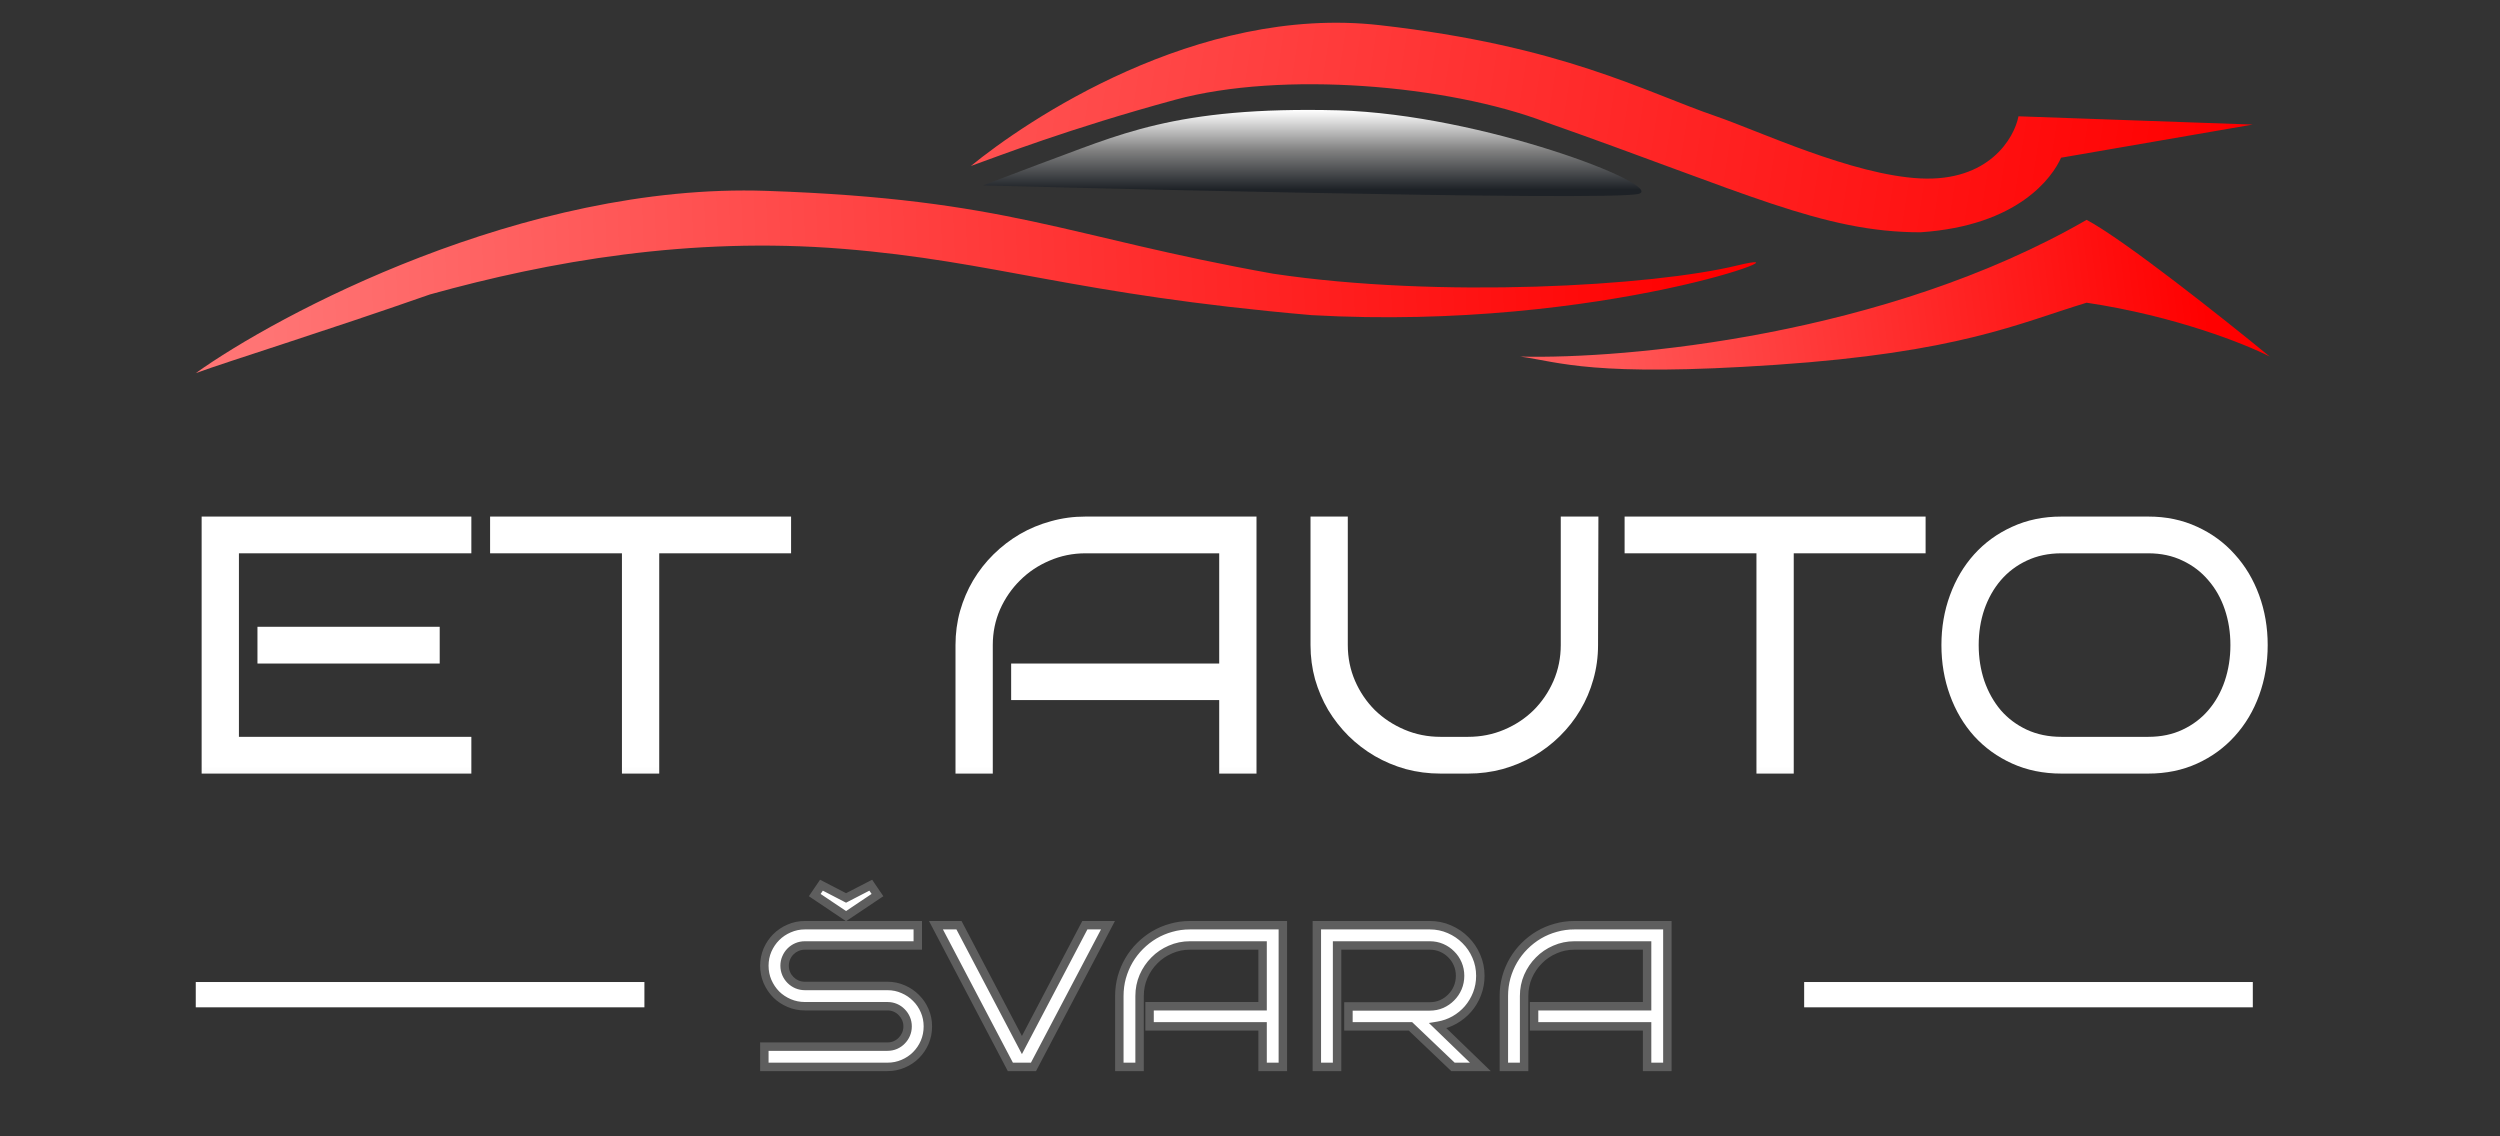 <svg width="220" height="100" viewBox="0 0 220 100" fill="none" xmlns="http://www.w3.org/2000/svg">
<rect x="0" y="0" width="220" height="100" fill="#333333" stroke="none"/>
<path d="M67.445 16.796C46.083 16.067 24.347 27.732 17.227 32.836C20.225 31.742 28.47 29.19 37.839 25.91C48.332 22.993 60.699 20.806 74.191 21.899C87.682 22.993 94.428 25.91 115.415 27.732C141.274 29.19 160.387 21.535 152.891 23.358C145.396 25.18 126.657 26.274 112.042 24.087C93.678 20.806 88.806 17.525 67.445 16.796Z" fill="url(#paint0_linear_501_188)"/>
<path d="M121.411 2.214C105.297 0.391 90.181 10.72 85.435 14.608C87.808 13.758 94.053 11.327 103.423 8.776C112.792 6.224 127.408 7.468 136.027 10.749C153.641 16.946 160.387 20.441 169.006 20.441C177.626 19.863 180.624 15.58 181.374 13.879L198.238 10.963L177.626 10.234C177.251 12.178 175.003 15.993 169.006 15.702C163.01 15.41 154.765 11.52 151.018 10.234C144.647 8.046 137.527 4.036 121.411 2.214Z" fill="url(#paint1_linear_501_188)"/>
<path d="M183.622 19.347C165.933 29.554 143.022 31.62 133.778 31.377C137.276 31.863 140.149 33.199 156.264 32.106C172.379 31.012 177.625 28.46 183.622 26.638C191.417 27.804 197.613 30.283 199.737 31.377C195.739 28.096 186.92 21.096 183.622 19.347Z" fill="url(#paint2_linear_501_188)"/>
<path d="M17.227 87.531H56.708" stroke="white" stroke-width="2.226"/>
<path d="M158.766 87.531H198.247" stroke="white" stroke-width="2.226"/>
<path d="M144.239 17.05C142.004 17.784 86.506 16.316 86.506 16.316L91.348 14.481C98.425 11.911 103.267 9.341 117.793 9.709C130.457 10.076 146.473 16.316 144.239 17.05Z" fill="url(#paint3_linear_501_188)"/>
<path d="M81.652 90.321C81.652 90.82 81.559 91.286 81.374 91.721C81.188 92.15 80.933 92.527 80.609 92.851C80.29 93.17 79.913 93.422 79.478 93.608C79.049 93.793 78.589 93.886 78.096 93.886H67.263V92.103H78.096C78.345 92.103 78.577 92.057 78.791 91.964C79.006 91.872 79.191 91.744 79.348 91.582C79.51 91.419 79.638 91.231 79.73 91.017C79.823 90.796 79.87 90.565 79.87 90.321C79.87 90.078 79.823 89.849 79.73 89.634C79.638 89.42 79.51 89.231 79.348 89.069C79.191 88.907 79.006 88.779 78.791 88.687C78.577 88.594 78.345 88.547 78.096 88.547H70.828C70.341 88.547 69.88 88.455 69.445 88.269C69.01 88.084 68.631 87.832 68.306 87.513C67.987 87.188 67.733 86.809 67.541 86.374C67.356 85.939 67.263 85.476 67.263 84.983C67.263 84.496 67.356 84.035 67.541 83.6C67.733 83.166 67.987 82.789 68.306 82.47C68.631 82.146 69.01 81.891 69.445 81.705C69.88 81.514 70.341 81.418 70.828 81.418H80.765V83.201H70.828C70.584 83.201 70.352 83.247 70.132 83.34C69.918 83.432 69.729 83.56 69.567 83.722C69.405 83.885 69.277 84.076 69.184 84.296C69.092 84.51 69.045 84.74 69.045 84.983C69.045 85.226 69.092 85.458 69.184 85.678C69.277 85.893 69.405 86.081 69.567 86.244C69.729 86.406 69.918 86.533 70.132 86.626C70.352 86.719 70.584 86.765 70.828 86.765H78.096C78.589 86.765 79.049 86.861 79.478 87.052C79.913 87.238 80.29 87.493 80.609 87.817C80.933 88.136 81.188 88.513 81.374 88.948C81.559 89.376 81.652 89.834 81.652 90.321ZM72.288 77.897L74.453 79.019L76.627 77.897L77.218 78.767L74.453 80.618L71.697 78.767L72.288 77.897ZM97.501 81.418L90.946 93.886H88.912L82.365 81.418H84.391L89.929 91.964L95.467 81.418H97.501ZM112.89 93.886H111.108V90.321H101.162V88.547H111.108V83.201H104.717C104.109 83.201 103.535 83.319 102.996 83.557C102.457 83.789 101.988 84.108 101.588 84.513C101.188 84.913 100.869 85.383 100.631 85.922C100.399 86.461 100.283 87.038 100.283 87.652V93.886H98.501V87.652C98.501 87.078 98.574 86.528 98.719 86C98.869 85.467 99.078 84.971 99.344 84.513C99.617 84.05 99.942 83.629 100.318 83.253C100.701 82.87 101.121 82.543 101.579 82.27C102.043 81.998 102.538 81.789 103.066 81.644C103.593 81.494 104.144 81.418 104.717 81.418H112.89V93.886ZM130.27 93.886H127.861L124.123 90.321H118.663V88.565H125.818C126.189 88.565 126.537 88.495 126.862 88.356C127.186 88.211 127.467 88.017 127.705 87.774C127.948 87.53 128.14 87.246 128.279 86.922C128.418 86.591 128.487 86.241 128.487 85.87C128.487 85.499 128.418 85.151 128.279 84.826C128.14 84.502 127.948 84.221 127.705 83.983C127.467 83.74 127.186 83.548 126.862 83.409C126.537 83.27 126.189 83.201 125.818 83.201H117.663V93.886H115.881V81.418H125.818C126.433 81.418 127.009 81.537 127.548 81.775C128.087 82.007 128.557 82.325 128.957 82.731C129.363 83.131 129.681 83.6 129.913 84.14C130.151 84.679 130.27 85.255 130.27 85.87C130.27 86.426 130.174 86.954 129.983 87.452C129.791 87.945 129.528 88.388 129.192 88.782C128.855 89.171 128.458 89.495 128 89.756C127.548 90.011 127.059 90.182 126.531 90.269L130.27 93.886ZM146.728 93.886H144.945V90.321H134.999V88.547H144.945V83.201H138.555C137.947 83.201 137.373 83.319 136.834 83.557C136.295 83.789 135.825 84.108 135.425 84.513C135.025 84.913 134.707 85.383 134.469 85.922C134.237 86.461 134.121 87.038 134.121 87.652V93.886H132.339V87.652C132.339 87.078 132.411 86.528 132.556 86C132.707 85.467 132.916 84.971 133.182 84.513C133.455 84.05 133.779 83.629 134.156 83.253C134.538 82.87 134.959 82.543 135.417 82.27C135.88 81.998 136.376 81.789 136.903 81.644C137.431 81.494 137.981 81.418 138.555 81.418H146.728V93.886Z" fill="white"/>
<path d="M81.374 91.721L81.714 91.868L81.715 91.867L81.374 91.721ZM80.609 92.851L80.871 93.113L80.609 92.851ZM79.478 93.608L79.333 93.266L79.331 93.267L79.478 93.608ZM67.263 93.886H66.892V94.257H67.263V93.886ZM67.263 92.103V91.733H66.892V92.103H67.263ZM79.348 91.582L79.085 91.319L79.081 91.324L79.348 91.582ZM79.73 91.017L80.071 91.164L80.072 91.161L79.73 91.017ZM79.73 89.634L80.071 89.487L79.73 89.634ZM79.348 89.069L79.081 89.327L79.086 89.332L79.348 89.069ZM68.306 87.513L68.042 87.773L68.046 87.778L68.306 87.513ZM67.541 86.374L67.2 86.52L67.202 86.523L67.541 86.374ZM67.541 83.6L67.202 83.451L67.2 83.455L67.541 83.6ZM68.306 82.47L68.044 82.208L68.306 82.47ZM69.445 81.705L69.591 82.046L69.595 82.045L69.445 81.705ZM80.765 81.418H81.136V81.047H80.765V81.418ZM80.765 83.201V83.572H81.136V83.201H80.765ZM70.132 83.34L69.988 82.998L69.985 82.999L70.132 83.34ZM69.184 84.296L69.525 84.443L69.526 84.44L69.184 84.296ZM69.184 85.678L68.843 85.822L68.844 85.826L69.184 85.678ZM70.132 86.626L69.985 86.967L69.988 86.968L70.132 86.626ZM79.478 87.052L79.327 87.391L79.333 87.393L79.478 87.052ZM80.609 87.817L80.344 88.077L80.349 88.082L80.609 87.817ZM81.374 88.948L81.032 89.093L81.033 89.095L81.374 88.948ZM72.288 77.897L72.459 77.568L72.167 77.416L71.981 77.689L72.288 77.897ZM74.453 79.019L74.282 79.348L74.453 79.436L74.623 79.348L74.453 79.019ZM76.627 77.897L76.933 77.689L76.749 77.417L76.457 77.567L76.627 77.897ZM77.218 78.767L77.424 79.075L77.735 78.867L77.525 78.558L77.218 78.767ZM74.453 80.618L74.246 80.926L74.453 81.065L74.659 80.927L74.453 80.618ZM71.697 78.767L71.39 78.558L71.18 78.866L71.49 79.075L71.697 78.767ZM81.281 90.321C81.281 90.772 81.197 91.189 81.032 91.575L81.715 91.867C81.921 91.383 82.023 90.867 82.023 90.321H81.281ZM81.033 91.574C80.866 91.96 80.637 92.298 80.346 92.589L80.871 93.113C81.229 92.755 81.51 92.339 81.714 91.868L81.033 91.574ZM80.346 92.589C80.063 92.873 79.726 93.099 79.333 93.266L79.624 93.949C80.1 93.746 80.517 93.467 80.871 93.113L80.346 92.589ZM79.331 93.267C78.951 93.431 78.541 93.515 78.096 93.515V94.257C78.636 94.257 79.148 94.155 79.626 93.948L79.331 93.267ZM78.096 93.515H67.263V94.257H78.096V93.515ZM67.634 93.886V92.103H66.892V93.886H67.634ZM67.263 92.474H78.096V91.733H67.263V92.474ZM78.096 92.474C78.392 92.474 78.675 92.419 78.939 92.305L78.644 91.624C78.479 91.695 78.298 91.733 78.096 91.733V92.474ZM78.939 92.305C79.197 92.193 79.423 92.038 79.615 91.839L79.081 91.324C78.96 91.45 78.815 91.55 78.644 91.624L78.939 92.305ZM79.61 91.844C79.806 91.648 79.96 91.421 80.071 91.164L79.39 90.869C79.315 91.042 79.214 91.191 79.086 91.32L79.61 91.844ZM80.072 91.161C80.185 90.894 80.24 90.613 80.24 90.321H79.499C79.499 90.516 79.462 90.699 79.388 90.873L80.072 91.161ZM80.24 90.321C80.24 90.029 80.185 89.75 80.071 89.487L79.39 89.781C79.462 89.948 79.499 90.126 79.499 90.321H80.24ZM80.071 89.487C79.96 89.23 79.806 89.003 79.61 88.807L79.086 89.332C79.214 89.46 79.315 89.609 79.39 89.781L80.071 89.487ZM79.615 88.812C79.423 88.613 79.197 88.458 78.939 88.346L78.644 89.027C78.815 89.101 78.96 89.201 79.081 89.327L79.615 88.812ZM78.939 88.346C78.675 88.232 78.392 88.177 78.096 88.177V88.918C78.298 88.918 78.479 88.956 78.644 89.027L78.939 88.346ZM78.096 88.177H70.828V88.918H78.096V88.177ZM70.828 88.177C70.389 88.177 69.978 88.093 69.591 87.928L69.3 88.611C69.782 88.816 70.292 88.918 70.828 88.918V88.177ZM69.591 87.928C69.197 87.76 68.856 87.533 68.566 87.248L68.046 87.778C68.405 88.13 68.824 88.408 69.3 88.611L69.591 87.928ZM68.571 87.253C68.285 86.962 68.055 86.62 67.881 86.225L67.202 86.523C67.41 86.997 67.69 87.415 68.042 87.773L68.571 87.253ZM67.882 86.228C67.717 85.842 67.634 85.428 67.634 84.983H66.892C66.892 85.523 66.994 86.037 67.2 86.52L67.882 86.228ZM67.634 84.983C67.634 84.544 67.717 84.133 67.882 83.746L67.2 83.455C66.994 83.937 66.892 84.448 66.892 84.983H67.634ZM67.881 83.75C68.055 83.355 68.284 83.017 68.569 82.733L68.044 82.208C67.691 82.561 67.41 82.977 67.202 83.451L67.881 83.75ZM68.569 82.733C68.859 82.442 69.198 82.214 69.591 82.046L69.3 81.364C68.823 81.567 68.403 81.849 68.044 82.208L68.569 82.733ZM69.595 82.045C69.981 81.875 70.391 81.789 70.828 81.789V81.047C70.291 81.047 69.779 81.153 69.296 81.366L69.595 82.045ZM70.828 81.789H80.765V81.047H70.828V81.789ZM80.394 81.418V83.201H81.136V81.418H80.394ZM80.765 82.83H70.828V83.572H80.765V82.83ZM70.828 82.83C70.536 82.83 70.255 82.885 69.988 82.998L70.276 83.682C70.45 83.608 70.633 83.572 70.828 83.572V82.83ZM69.985 82.999C69.728 83.11 69.501 83.264 69.305 83.46L69.829 83.985C69.958 83.856 70.107 83.755 70.279 83.68L69.985 82.999ZM69.305 83.46C69.107 83.658 68.953 83.889 68.843 84.152L69.526 84.44C69.601 84.262 69.702 84.112 69.829 83.985L69.305 83.46ZM68.844 84.149C68.73 84.412 68.674 84.691 68.674 84.983H69.416C69.416 84.788 69.453 84.609 69.525 84.443L68.844 84.149ZM68.674 84.983C68.674 85.275 68.73 85.556 68.843 85.822L69.526 85.534C69.453 85.361 69.416 85.178 69.416 84.983H68.674ZM68.844 85.826C68.955 86.082 69.109 86.31 69.305 86.506L69.829 85.981C69.701 85.853 69.599 85.704 69.525 85.531L68.844 85.826ZM69.305 86.506C69.501 86.702 69.728 86.856 69.985 86.967L70.279 86.286C70.107 86.211 69.958 86.11 69.829 85.981L69.305 86.506ZM69.988 86.968C70.255 87.08 70.536 87.136 70.828 87.136V86.394C70.633 86.394 70.45 86.357 70.276 86.284L69.988 86.968ZM70.828 87.136H78.096V86.394H70.828V87.136ZM78.096 87.136C78.539 87.136 78.948 87.222 79.327 87.391L79.629 86.713C79.151 86.5 78.638 86.394 78.096 86.394V87.136ZM79.333 87.393C79.725 87.561 80.06 87.788 80.344 88.077L80.873 87.557C80.519 87.197 80.101 86.915 79.624 86.711L79.333 87.393ZM80.349 88.082C80.637 88.365 80.865 88.701 81.032 89.093L81.715 88.802C81.511 88.324 81.229 87.907 80.868 87.553L80.349 88.082ZM81.033 89.095C81.198 89.475 81.281 89.883 81.281 90.321H82.023C82.023 89.786 81.921 89.278 81.714 88.8L81.033 89.095ZM72.118 78.227L74.282 79.348L74.624 78.689L72.459 77.568L72.118 78.227ZM74.623 79.348L76.797 78.227L76.457 77.567L74.283 78.689L74.623 79.348ZM76.32 78.106L76.911 78.975L77.525 78.558L76.933 77.689L76.32 78.106ZM77.011 78.458L74.247 80.31L74.659 80.927L77.424 79.075L77.011 78.458ZM74.66 80.311L71.904 78.459L71.49 79.075L74.246 80.926L74.66 80.311ZM72.004 78.975L72.595 78.106L71.981 77.689L71.39 78.558L72.004 78.975ZM97.501 81.418L97.83 81.591L98.115 81.047H97.501V81.418ZM90.946 93.886V94.257H91.17L91.274 94.058L90.946 93.886ZM88.912 93.886L88.583 94.058L88.687 94.257H88.912V93.886ZM82.365 81.418V81.047H81.751L82.036 81.591L82.365 81.418ZM84.391 81.418L84.719 81.246L84.615 81.047H84.391V81.418ZM89.929 91.964L89.6 92.137L89.929 92.762L90.257 92.137L89.929 91.964ZM95.467 81.418V81.047H95.243L95.138 81.246L95.467 81.418ZM97.173 81.246L90.618 93.713L91.274 94.058L97.83 81.591L97.173 81.246ZM90.946 93.515H88.912V94.257H90.946V93.515ZM89.24 93.713L82.693 81.246L82.036 81.591L88.583 94.058L89.24 93.713ZM82.365 81.789H84.391V81.047H82.365V81.789ZM84.062 81.591L89.6 92.137L90.257 91.792L84.719 81.246L84.062 81.591ZM90.257 92.137L95.795 81.591L95.138 81.246L89.6 91.792L90.257 92.137ZM95.467 81.789H97.501V81.047H95.467V81.789ZM112.89 93.886V94.257H113.261V93.886H112.89ZM111.108 93.886H110.737V94.257H111.108V93.886ZM111.108 90.321H111.479V89.95H111.108V90.321ZM101.162 90.321H100.791V90.692H101.162V90.321ZM101.162 88.547V88.177H100.791V88.547H101.162ZM111.108 88.547V88.918H111.479V88.547H111.108ZM111.108 83.201H111.479V82.83H111.108V83.201ZM102.996 83.557L103.143 83.898L103.146 83.897L102.996 83.557ZM101.588 84.513L101.85 84.776L101.852 84.774L101.588 84.513ZM100.631 85.922L100.292 85.772L100.29 85.775L100.631 85.922ZM100.283 93.886V94.257H100.654V93.886H100.283ZM98.501 93.886H98.13V94.257H98.501V93.886ZM98.719 86L98.362 85.899L98.361 85.902L98.719 86ZM99.344 84.513L99.025 84.326L99.024 84.327L99.344 84.513ZM100.318 83.253L100.581 83.515L100.318 83.253ZM101.579 82.27L101.391 81.951L101.389 81.951L101.579 82.27ZM103.066 81.644L103.164 82.002L103.167 82.001L103.066 81.644ZM112.89 81.418H113.261V81.047H112.89V81.418ZM112.89 93.515H111.108V94.257H112.89V93.515ZM111.479 93.886V90.321H110.737V93.886H111.479ZM111.108 89.95H101.162V90.692H111.108V89.95ZM101.533 90.321V88.547H100.791V90.321H101.533ZM101.162 88.918H111.108V88.177H101.162V88.918ZM111.479 88.547V83.201H110.737V88.547H111.479ZM111.108 82.83H104.717V83.572H111.108V82.83ZM104.717 82.83C104.059 82.83 103.434 82.959 102.846 83.218L103.146 83.897C103.636 83.68 104.159 83.572 104.717 83.572V82.83ZM102.849 83.216C102.268 83.466 101.758 83.812 101.323 84.253L101.852 84.774C102.217 84.403 102.646 84.111 103.143 83.898L102.849 83.216ZM101.325 84.251C100.892 84.685 100.547 85.193 100.292 85.772L100.971 86.072C101.191 85.573 101.484 85.142 101.85 84.776L101.325 84.251ZM100.29 85.775C100.038 86.363 99.912 86.99 99.912 87.652H100.654C100.654 87.086 100.761 86.559 100.972 86.068L100.29 85.775ZM99.912 87.652V93.886H100.654V87.652H99.912ZM100.283 93.515H98.501V94.257H100.283V93.515ZM98.872 93.886V87.652H98.13V93.886H98.872ZM98.872 87.652C98.872 87.11 98.941 86.592 99.076 86.098L98.361 85.902C98.207 86.463 98.13 87.047 98.13 87.652H98.872ZM99.076 86.101C99.218 85.596 99.415 85.13 99.665 84.7L99.024 84.327C98.741 84.813 98.52 85.337 98.362 85.899L99.076 86.101ZM99.664 84.701C99.921 84.264 100.226 83.869 100.581 83.515L100.056 82.99C99.657 83.39 99.313 83.835 99.025 84.326L99.664 84.701ZM100.581 83.515C100.942 83.154 101.338 82.846 101.769 82.589L101.389 81.951C100.904 82.24 100.46 82.587 100.056 82.99L100.581 83.515ZM101.767 82.59C102.202 82.335 102.667 82.138 103.164 82.002L102.967 81.287C102.409 81.44 101.883 81.661 101.391 81.951L101.767 82.59ZM103.167 82.001C103.66 81.86 104.177 81.789 104.717 81.789V81.047C104.111 81.047 103.526 81.127 102.964 81.288L103.167 82.001ZM104.717 81.789H112.89V81.047H104.717V81.789ZM112.519 81.418V93.886H113.261V81.418H112.519ZM130.27 93.886V94.257H131.187L130.528 93.619L130.27 93.886ZM127.861 93.886L127.605 94.154L127.713 94.257H127.861V93.886ZM124.123 90.321L124.379 90.053L124.271 89.95H124.123V90.321ZM118.663 90.321H118.292V90.692H118.663V90.321ZM118.663 88.565V88.194H118.292V88.565H118.663ZM126.862 88.356L127.008 88.697L127.013 88.695L126.862 88.356ZM127.705 87.774L127.443 87.511L127.439 87.515L127.705 87.774ZM128.279 86.922L128.62 87.068L128.621 87.066L128.279 86.922ZM128.279 84.826L128.62 84.68L128.279 84.826ZM127.705 83.983L127.439 84.242L127.446 84.249L127.705 83.983ZM117.663 83.201V82.83H117.292V83.201H117.663ZM117.663 93.886V94.257H118.034V93.886H117.663ZM115.881 93.886H115.51V94.257H115.881V93.886ZM115.881 81.418V81.047H115.51V81.418H115.881ZM127.548 81.775L127.399 82.114L127.402 82.115L127.548 81.775ZM128.957 82.731L128.693 82.992L128.696 82.995L128.957 82.731ZM129.913 84.14L129.572 84.286L129.574 84.289L129.913 84.14ZM129.983 87.452L130.329 87.586L130.329 87.585L129.983 87.452ZM129.192 88.782L129.472 89.025L129.474 89.023L129.192 88.782ZM128 89.756L128.183 90.079L128.184 90.078L128 89.756ZM126.531 90.269L126.471 89.903L125.743 90.023L126.273 90.536L126.531 90.269ZM130.27 93.515H127.861V94.257H130.27V93.515ZM128.117 93.617L124.379 90.053L123.867 90.59L127.605 94.154L128.117 93.617ZM124.123 89.95H118.663V90.692H124.123V89.95ZM119.034 90.321V88.565H118.292V90.321H119.034ZM118.663 88.936H125.818V88.194H118.663V88.936ZM125.818 88.936C126.237 88.936 126.635 88.857 127.008 88.697L126.715 88.015C126.439 88.134 126.142 88.194 125.818 88.194V88.936ZM127.013 88.695C127.378 88.532 127.699 88.311 127.97 88.033L127.439 87.515C127.236 87.723 126.994 87.891 126.71 88.017L127.013 88.695ZM127.967 88.036C128.245 87.758 128.462 87.435 128.62 87.068L127.938 86.776C127.817 87.058 127.652 87.302 127.443 87.511L127.967 88.036ZM128.621 87.066C128.78 86.688 128.858 86.288 128.858 85.87H128.116C128.116 86.193 128.056 86.495 127.937 86.778L128.621 87.066ZM128.858 85.87C128.858 85.451 128.78 85.053 128.62 84.68L127.938 84.972C128.056 85.249 128.116 85.546 128.116 85.87H128.858ZM128.62 84.68C128.462 84.313 128.244 83.991 127.964 83.718L127.446 84.249C127.653 84.451 127.817 84.691 127.938 84.972L128.62 84.68ZM127.97 83.724C127.697 83.444 127.375 83.226 127.008 83.068L126.715 83.75C126.997 83.871 127.237 84.035 127.439 84.242L127.97 83.724ZM127.008 83.068C126.635 82.908 126.237 82.83 125.818 82.83V83.572C126.142 83.572 126.439 83.632 126.715 83.75L127.008 83.068ZM125.818 82.83H117.663V83.572H125.818V82.83ZM117.292 83.201V93.886H118.034V83.201H117.292ZM117.663 93.515H115.881V94.257H117.663V93.515ZM116.252 93.886V81.418H115.51V93.886H116.252ZM115.881 81.789H125.818V81.047H115.881V81.789ZM125.818 81.789C126.383 81.789 126.909 81.898 127.399 82.114L127.698 81.435C127.11 81.176 126.482 81.047 125.818 81.047V81.789ZM127.402 82.115C127.898 82.329 128.327 82.621 128.693 82.992L129.221 82.471C128.786 82.03 128.277 81.684 127.695 81.434L127.402 82.115ZM128.696 82.995C129.067 83.361 129.359 83.79 129.572 84.286L130.254 83.993C130.004 83.411 129.658 82.901 129.217 82.467L128.696 82.995ZM129.574 84.289C129.79 84.779 129.899 85.305 129.899 85.87H130.641C130.641 85.206 130.512 84.578 130.253 83.99L129.574 84.289ZM129.899 85.87C129.899 86.383 129.811 86.865 129.636 87.319L130.329 87.585C130.537 87.042 130.641 86.47 130.641 85.87H129.899ZM129.637 87.318C129.46 87.772 129.218 88.18 128.909 88.541L129.474 89.023C129.838 88.597 130.123 88.117 130.329 87.586L129.637 87.318ZM128.911 88.54C128.603 88.895 128.239 89.193 127.817 89.434L128.184 90.078C128.678 89.797 129.108 89.446 129.472 89.025L128.911 88.54ZM127.818 89.433C127.405 89.666 126.957 89.823 126.471 89.903L126.591 90.635C127.16 90.541 127.692 90.356 128.183 90.079L127.818 89.433ZM126.273 90.536L130.012 94.152L130.528 93.619L126.789 90.002L126.273 90.536ZM146.728 93.886V94.257H147.099V93.886H146.728ZM144.945 93.886H144.574V94.257H144.945V93.886ZM144.945 90.321H145.316V89.95H144.945V90.321ZM134.999 90.321H134.628V90.692H134.999V90.321ZM134.999 88.547V88.177H134.628V88.547H134.999ZM144.945 88.547V88.918H145.316V88.547H144.945ZM144.945 83.201H145.316V82.83H144.945V83.201ZM136.834 83.557L136.98 83.898L136.983 83.897L136.834 83.557ZM135.425 84.513L135.688 84.776L135.689 84.774L135.425 84.513ZM134.469 85.922L134.129 85.772L134.128 85.775L134.469 85.922ZM134.121 93.886V94.257H134.492V93.886H134.121ZM132.339 93.886H131.968V94.257H132.339V93.886ZM132.556 86L132.199 85.899L132.199 85.902L132.556 86ZM133.182 84.513L132.862 84.326L132.862 84.327L133.182 84.513ZM134.156 83.253L134.418 83.515L134.156 83.253ZM135.417 82.27L135.229 81.951L135.227 81.951L135.417 82.27ZM136.903 81.644L137.002 82.002L137.005 82.001L136.903 81.644ZM146.728 81.418H147.099V81.047H146.728V81.418ZM146.728 93.515H144.945V94.257H146.728V93.515ZM145.316 93.886V90.321H144.574V93.886H145.316ZM144.945 89.95H134.999V90.692H144.945V89.95ZM135.37 90.321V88.547H134.628V90.321H135.37ZM134.999 88.918H144.945V88.177H134.999V88.918ZM145.316 88.547V83.201H144.574V88.547H145.316ZM144.945 82.83H138.555V83.572H144.945V82.83ZM138.555 82.83C137.897 82.83 137.272 82.959 136.684 83.218L136.983 83.897C137.474 83.68 137.996 83.572 138.555 83.572V82.83ZM136.687 83.216C136.105 83.466 135.596 83.812 135.161 84.253L135.689 84.774C136.055 84.403 136.484 84.111 136.98 83.898L136.687 83.216ZM135.163 84.251C134.729 84.685 134.385 85.193 134.13 85.772L134.808 86.072C135.028 85.573 135.321 85.142 135.688 84.776L135.163 84.251ZM134.128 85.775C133.875 86.363 133.75 86.99 133.75 87.652H134.492C134.492 87.086 134.599 86.559 134.81 86.068L134.128 85.775ZM133.75 87.652V93.886H134.492V87.652H133.75ZM134.121 93.515H132.339V94.257H134.121V93.515ZM132.71 93.886V87.652H131.968V93.886H132.71ZM132.71 87.652C132.71 87.11 132.778 86.592 132.914 86.098L132.199 85.902C132.044 86.463 131.968 87.047 131.968 87.652H132.71ZM132.913 86.101C133.056 85.596 133.253 85.13 133.503 84.7L132.862 84.327C132.579 84.813 132.358 85.337 132.199 85.899L132.913 86.101ZM133.502 84.701C133.759 84.264 134.064 83.869 134.418 83.515L133.894 82.99C133.494 83.39 133.151 83.835 132.862 84.326L133.502 84.701ZM134.418 83.515C134.779 83.154 135.175 82.846 135.606 82.589L135.227 81.951C134.742 82.24 134.298 82.587 133.894 82.99L134.418 83.515ZM135.605 82.59C136.04 82.335 136.505 82.138 137.002 82.002L136.805 81.287C136.247 81.44 135.721 81.661 135.229 81.951L135.605 82.59ZM137.005 82.001C137.498 81.86 138.014 81.789 138.555 81.789V81.047C137.949 81.047 137.363 81.127 136.801 81.288L137.005 82.001ZM138.555 81.789H146.728V81.047H138.555V81.789ZM146.357 81.418V93.886H147.099V81.418H146.357Z" fill="#5E5E5E"/>
<mask id="mask0_501_188" style="mask-type:alpha" maskUnits="userSpaceOnUse" x="17" y="44" width="184" height="25">
<path d="M201 44.722H17V68.95H201V44.722Z" fill="white"/>
<path d="M41.479 68.076H17.744V45.456H41.479V48.691H21.025V64.842H41.479V68.076ZM38.694 58.391H22.657V55.157H38.694V58.391Z" fill="black"/>
<path d="M58.012 68.076H54.731V48.691H43.128V45.456H69.615V48.691H58.012V68.076Z" fill="black"/>
<path d="M110.572 68.076H107.29V61.608H88.981V58.391H107.29V48.691H95.527C94.407 48.691 93.351 48.906 92.358 49.337C91.366 49.757 90.502 50.336 89.766 51.072C89.03 51.798 88.443 52.649 88.005 53.627C87.579 54.605 87.365 55.651 87.365 56.767V68.076H84.084V56.767C84.084 55.725 84.217 54.726 84.484 53.77C84.762 52.802 85.145 51.903 85.636 51.072C86.138 50.231 86.735 49.469 87.429 48.785C88.133 48.091 88.907 47.497 89.75 47.003C90.603 46.509 91.516 46.13 92.486 45.867C93.457 45.594 94.471 45.456 95.527 45.456H110.572V68.076Z" fill="black"/>
<path d="M140.66 45.456L140.628 56.767C140.628 57.818 140.489 58.827 140.212 59.795C139.945 60.752 139.561 61.651 139.06 62.492C138.569 63.323 137.971 64.085 137.267 64.779C136.574 65.463 135.8 66.052 134.946 66.546C134.104 67.03 133.196 67.408 132.226 67.681C131.255 67.944 130.241 68.076 129.185 68.076H126.768C125.712 68.076 124.693 67.944 123.711 67.681C122.74 67.408 121.828 67.024 120.975 66.53C120.132 66.035 119.364 65.447 118.67 64.763C117.976 64.069 117.379 63.307 116.878 62.476C116.387 61.635 116.002 60.736 115.725 59.779C115.459 58.812 115.325 57.808 115.325 56.767V45.456H118.606V56.767C118.606 57.881 118.819 58.932 119.246 59.921C119.673 60.899 120.254 61.756 120.99 62.492C121.738 63.218 122.607 63.79 123.599 64.211C124.591 64.632 125.648 64.842 126.768 64.842H129.185C130.316 64.842 131.377 64.632 132.369 64.211C133.362 63.79 134.227 63.218 134.963 62.492C135.699 61.756 136.28 60.899 136.707 59.921C137.134 58.932 137.347 57.881 137.347 56.767V45.456H140.66Z" fill="black"/>
<path d="M157.849 68.076H154.568V48.691H142.965V45.456H169.453V48.691H157.849V68.076Z" fill="black"/>
<path d="M199.557 56.767C199.557 58.333 199.306 59.805 198.805 61.183C198.303 62.561 197.588 63.759 196.66 64.779C195.742 65.799 194.638 66.604 193.347 67.192C192.056 67.781 190.621 68.076 189.042 68.076H181.408C179.818 68.076 178.372 67.781 177.07 67.192C175.769 66.604 174.654 65.799 173.725 64.779C172.808 63.759 172.098 62.561 171.597 61.183C171.095 59.805 170.845 58.333 170.845 56.767C170.845 55.21 171.095 53.748 171.597 52.381C172.098 51.004 172.808 49.805 173.725 48.785C174.654 47.755 175.769 46.945 177.07 46.356C178.372 45.757 179.818 45.456 181.408 45.456H189.042C190.621 45.456 192.056 45.757 193.347 46.356C194.638 46.945 195.742 47.755 196.66 48.785C197.588 49.805 198.303 51.004 198.805 52.381C199.306 53.748 199.557 55.21 199.557 56.767ZM196.276 56.767C196.276 55.651 196.111 54.605 195.78 53.627C195.449 52.649 194.969 51.798 194.339 51.072C193.72 50.336 192.963 49.757 192.067 49.337C191.181 48.906 190.173 48.691 189.042 48.691H181.408C180.276 48.691 179.257 48.906 178.351 49.337C177.455 49.757 176.692 50.336 176.062 51.072C175.443 51.798 174.963 52.649 174.622 53.627C174.291 54.605 174.125 55.651 174.125 56.767C174.125 57.881 174.291 58.932 174.622 59.921C174.963 60.899 175.443 61.756 176.062 62.492C176.692 63.218 177.455 63.79 178.351 64.211C179.257 64.632 180.276 64.842 181.408 64.842H189.042C190.173 64.842 191.181 64.632 192.067 64.211C192.963 63.79 193.72 63.218 194.339 62.492C194.969 61.756 195.449 60.899 195.78 59.921C196.111 58.932 196.276 57.881 196.276 56.767Z" fill="black"/>
</mask>
<g mask="url(#mask0_501_188)">
<path d="M41.479 68.076H17.744V45.456H41.479V48.691H21.025V64.842H41.479V68.076ZM38.694 58.391H22.657V55.157H38.694V58.391Z" fill="white"/>
<path d="M58.012 68.076H54.731V48.691H43.128V45.456H69.615V48.691H58.012V68.076Z" fill="white"/>
<path d="M110.572 68.076H107.29V61.608H88.981V58.391H107.29V48.691H95.527C94.407 48.691 93.351 48.906 92.358 49.337C91.366 49.757 90.502 50.336 89.766 51.072C89.03 51.798 88.443 52.649 88.005 53.627C87.579 54.605 87.365 55.651 87.365 56.767V68.076H84.084V56.767C84.084 55.725 84.217 54.726 84.484 53.77C84.762 52.802 85.145 51.903 85.636 51.072C86.138 50.231 86.735 49.469 87.429 48.785C88.133 48.091 88.907 47.497 89.75 47.003C90.603 46.509 91.516 46.13 92.486 45.867C93.457 45.594 94.471 45.456 95.527 45.456H110.572V68.076Z" fill="white"/>
<path d="M140.66 45.456L140.628 56.767C140.628 57.818 140.489 58.827 140.212 59.795C139.945 60.752 139.561 61.651 139.06 62.492C138.569 63.323 137.971 64.085 137.267 64.779C136.574 65.463 135.8 66.052 134.946 66.546C134.104 67.03 133.196 67.408 132.226 67.681C131.255 67.944 130.241 68.076 129.185 68.076H126.768C125.712 68.076 124.693 67.944 123.711 67.681C122.74 67.408 121.828 67.024 120.975 66.53C120.132 66.035 119.364 65.447 118.67 64.763C117.976 64.069 117.379 63.307 116.878 62.476C116.387 61.635 116.002 60.736 115.725 59.779C115.459 58.812 115.325 57.808 115.325 56.767V45.456H118.606V56.767C118.606 57.881 118.819 58.932 119.246 59.921C119.673 60.899 120.254 61.756 120.99 62.492C121.738 63.218 122.607 63.79 123.599 64.211C124.591 64.632 125.648 64.842 126.768 64.842H129.185C130.316 64.842 131.377 64.632 132.369 64.211C133.362 63.79 134.227 63.218 134.963 62.492C135.699 61.756 136.28 60.899 136.707 59.921C137.134 58.932 137.347 57.881 137.347 56.767V45.456H140.66Z" fill="white"/>
<path d="M157.849 68.076H154.568V48.691H142.965V45.456H169.453V48.691H157.849V68.076Z" fill="white"/>
<path d="M199.557 56.767C199.557 58.333 199.306 59.805 198.805 61.183C198.303 62.561 197.588 63.759 196.66 64.779C195.742 65.799 194.638 66.604 193.347 67.192C192.056 67.781 190.621 68.076 189.042 68.076H181.408C179.818 68.076 178.372 67.781 177.07 67.192C175.769 66.604 174.654 65.799 173.725 64.779C172.808 63.759 172.098 62.561 171.597 61.183C171.095 59.805 170.845 58.333 170.845 56.767C170.845 55.21 171.095 53.748 171.597 52.381C172.098 51.004 172.808 49.805 173.725 48.785C174.654 47.755 175.769 46.945 177.07 46.356C178.372 45.757 179.818 45.456 181.408 45.456H189.042C190.621 45.456 192.056 45.757 193.347 46.356C194.638 46.945 195.742 47.755 196.66 48.785C197.588 49.805 198.303 51.004 198.805 52.381C199.306 53.748 199.557 55.21 199.557 56.767ZM196.276 56.767C196.276 55.651 196.111 54.605 195.78 53.627C195.449 52.649 194.969 51.798 194.339 51.072C193.72 50.336 192.963 49.757 192.067 49.337C191.181 48.906 190.173 48.691 189.042 48.691H181.408C180.276 48.691 179.257 48.906 178.351 49.337C177.455 49.757 176.692 50.336 176.062 51.072C175.443 51.798 174.963 52.649 174.622 53.627C174.291 54.605 174.125 55.651 174.125 56.767C174.125 57.881 174.291 58.932 174.622 59.921C174.963 60.899 175.443 61.756 176.062 62.492C176.692 63.218 177.455 63.79 178.351 64.211C179.257 64.632 180.276 64.842 181.408 64.842H189.042C190.173 64.842 191.181 64.632 192.067 64.211C192.963 63.79 193.72 63.218 194.339 62.492C194.969 61.756 195.449 60.899 195.78 59.921C196.111 58.932 196.276 57.881 196.276 56.767Z" fill="white"/>
</g>
<defs>
<linearGradient id="paint0_linear_501_188" x1="150.268" y1="24.602" x2="23.608" y2="29.61" gradientUnits="userSpaceOnUse">
<stop stop-color="#FF0000"/>
<stop offset="1" stop-color="#FF7474"/>
</linearGradient>
<linearGradient id="paint1_linear_501_188" x1="195.615" y1="17.311" x2="90.812" y2="1.15" gradientUnits="userSpaceOnUse">
<stop stop-color="#FF0000"/>
<stop offset="1" stop-color="#FF4F4F"/>
</linearGradient>
<linearGradient id="paint2_linear_501_188" x1="194.115" y1="26.059" x2="139.071" y2="32.988" gradientUnits="userSpaceOnUse">
<stop stop-color="#FF0000"/>
<stop offset="1" stop-color="#FF5B5B"/>
</linearGradient>
<linearGradient id="paint3_linear_501_188" x1="116.862" y1="9.709" x2="116.862" y2="16.683" gradientUnits="userSpaceOnUse">
<stop stop-color="white"/>
<stop offset="0.505" stop-color="#818181"/>
<stop offset="1" stop-color="#1E2227"/>
</linearGradient>
</defs>
</svg>
